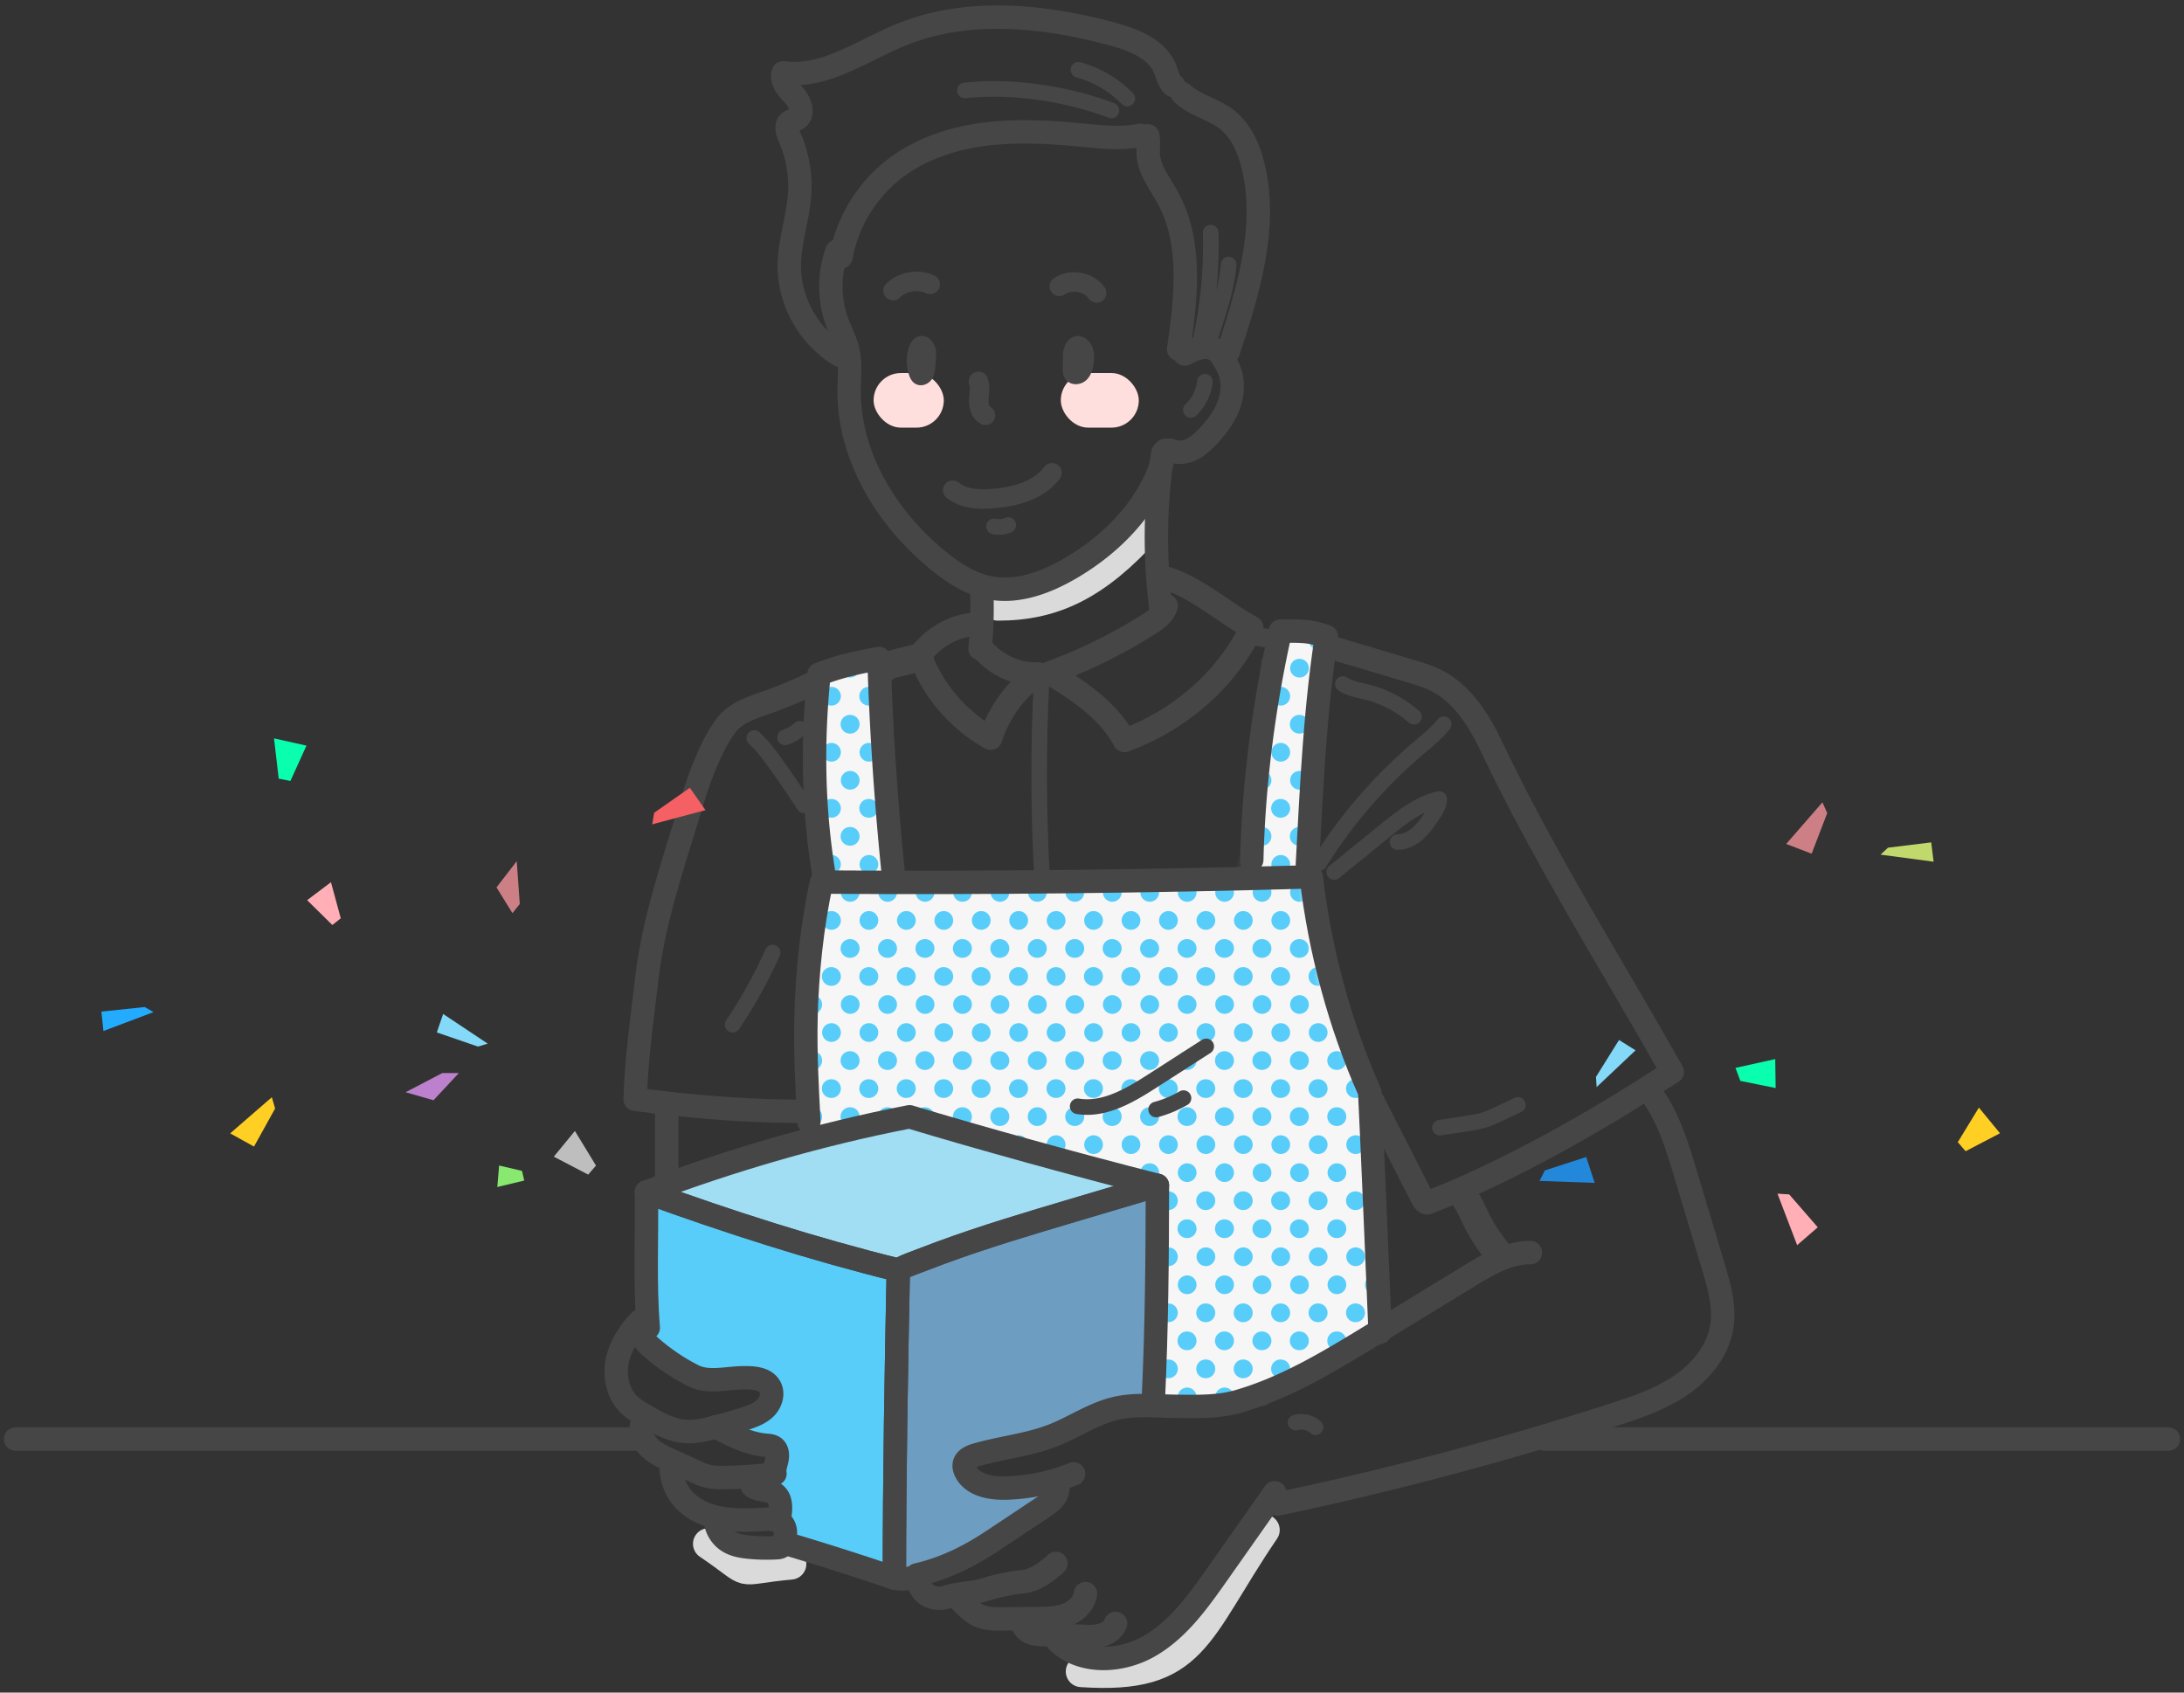 <svg xmlns="http://www.w3.org/2000/svg" xmlns:xlink="http://www.w3.org/1999/xlink" width="280" height="217" viewBox="0 0 280 217">
    <rect x="0" y="0" width="280" height="217" fill="#333333" stroke="none"/>
    <defs>
        <path id="a" d="M67.255 0s-2.88 19.164-2.88 30.662c0 11.498 7.68 27.788 7.68 27.788l1.92 30.66s-14.4 9.583-20.16 9.583h-9.6l1.358-27.45-32.078-9.919L.214 64.398S-.905 52.7 1.975 32.578c0 0-2.88-20.123 0-26.829l6.72-2.876s1.92 23.955 2.88 28.746l45.12-.957S58.615 3.832 60.535 0h6.72z"/>
    </defs>
    <g fill="none" fill-rule="evenodd">
        <path stroke="#DADADA" stroke-linecap="round" stroke-linejoin="round" stroke-width="4" d="M90.844 197.929c6.266 4.231 2.775 3.295 10.533 2.587M138.637 214.302c14.535.99 14.474-4.985 23.429-18.145M127.94 77.572c7.06 0 12.537-2.572 19.06-9.812"/>
        <path fill="#58CDF9" d="M82.988 153.453s16.32-7.666 33.6-10.54l31.679 8.622v27.789s-4.799 0-8.639 2.875c-3.84 2.873-13.44 3.832-13.44 3.832s-4.8.959-.96 3.832c0 0 2.88 1.917 10.56 0 0 0 0 2.876-3.84 4.79-3.84 1.918-10.56 5.751-10.56 5.751l-4.8 1.917h-1.92l-13.44-4.791s.96-1.917-.96-2.876c0 0 .96-1.915-.96-2.874l-2.88-1.917s3.84-.957 3.84-2.873c0-1.918-1.92-1.918-1.92-1.918l-5.76-1.915s4.8-.958 5.76-2.876c.96-1.915-.96-3.832-.96-3.832h-5.76c-1.92 0-7.68-1.916-8.64-4.79v-18.206z"/>
        <g transform="translate(103 82.075)">
            <mask id="b" fill="#fff">
                <use xlink:href="#a"/>
            </mask>
            <use fill="#F6F6F6" xlink:href="#a"/>
            <g fill="#58CDF9" mask="url(#b)">
                <path d="M43.2 64.678c0 .662-.536 1.198-1.2 1.198a1.198 1.198 0 1 1 0-2.396c.664 0 1.2.536 1.2 1.198M48 64.678c0 .662-.536 1.198-1.2 1.198a1.198 1.198 0 1 1 0-2.396c.664 0 1.2.536 1.2 1.198M52.8 64.678c0 .662-.536 1.198-1.2 1.198a1.198 1.198 0 1 1 0-2.396c.664 0 1.2.536 1.2 1.198M57.6 64.678c0 .662-.536 1.198-1.2 1.198a1.198 1.198 0 1 1 0-2.396c.664 0 1.2.536 1.2 1.198M62.4 64.678c0 .662-.536 1.198-1.2 1.198a1.198 1.198 0 1 1 0-2.396c.664 0 1.2.536 1.2 1.198M67.2 64.678c0 .662-.536 1.198-1.2 1.198a1.198 1.198 0 1 1 0-2.396c.664 0 1.2.536 1.2 1.198M72 64.678c0 .662-.536 1.198-1.2 1.198a1.198 1.198 0 1 1 0-2.396c.664 0 1.2.536 1.2 1.198M40.8 68.271c0 .663-.536 1.198-1.2 1.198a1.198 1.198 0 1 1 0-2.396c.664 0 1.2.536 1.2 1.198M45.6 68.271c0 .663-.536 1.198-1.2 1.198a1.198 1.198 0 1 1 0-2.396c.664 0 1.2.536 1.2 1.198M50.4 68.271c0 .663-.536 1.198-1.2 1.198a1.198 1.198 0 1 1 0-2.396c.664 0 1.2.536 1.2 1.198M55.2 68.271c0 .663-.536 1.198-1.2 1.198a1.198 1.198 0 1 1 0-2.396c.664 0 1.2.536 1.2 1.198M60 68.271c0 .663-.536 1.198-1.2 1.198a1.198 1.198 0 1 1 0-2.396c.664 0 1.2.536 1.2 1.198M64.8 68.271c0 .663-.536 1.198-1.2 1.198a1.198 1.198 0 1 1 0-2.396c.664 0 1.2.536 1.2 1.198M69.6 68.271c0 .663-.536 1.198-1.2 1.198a1.198 1.198 0 1 1 0-2.396c.664 0 1.2.536 1.2 1.198M74.4 68.271c0 .663-.536 1.198-1.2 1.198a1.198 1.198 0 1 1 0-2.396c.664 0 1.2.536 1.2 1.198M48 71.864c0 .663-.536 1.198-1.2 1.198a1.198 1.198 0 1 1 0-2.395c.664 0 1.2.535 1.2 1.197M52.8 71.864c0 .663-.536 1.198-1.2 1.198a1.198 1.198 0 1 1 0-2.395c.664 0 1.2.535 1.2 1.197M57.6 71.864c0 .663-.536 1.198-1.2 1.198a1.198 1.198 0 1 1 0-2.395c.664 0 1.2.535 1.2 1.197M62.4 71.864c0 .663-.536 1.198-1.2 1.198a1.198 1.198 0 1 1 0-2.395c.664 0 1.2.535 1.2 1.197M67.2 71.864c0 .663-.536 1.198-1.2 1.198a1.198 1.198 0 1 1 0-2.395c.664 0 1.2.535 1.2 1.197M72 71.864c0 .663-.536 1.198-1.2 1.198a1.198 1.198 0 1 1 0-2.395c.664 0 1.2.535 1.2 1.197M45.6 75.458c0 .662-.536 1.197-1.2 1.197a1.198 1.198 0 1 1 0-2.395c.664 0 1.2.535 1.2 1.198M50.4 75.458c0 .662-.536 1.197-1.2 1.197a1.198 1.198 0 1 1 0-2.395c.664 0 1.2.535 1.2 1.198M55.2 75.458c0 .662-.536 1.197-1.2 1.197a1.198 1.198 0 1 1 0-2.395c.664 0 1.2.535 1.2 1.198M60 75.458c0 .662-.536 1.197-1.2 1.197a1.198 1.198 0 1 1 0-2.395c.664 0 1.2.535 1.2 1.198M64.8 75.458c0 .662-.536 1.197-1.2 1.197a1.198 1.198 0 1 1 0-2.395c.664 0 1.2.535 1.2 1.198M69.6 75.458c0 .662-.536 1.197-1.2 1.197a1.198 1.198 0 1 1 0-2.395c.664 0 1.2.535 1.2 1.198M74.4 75.458c0 .662-.536 1.197-1.2 1.197a1.198 1.198 0 1 1 0-2.395c.664 0 1.2.535 1.2 1.198M48 79.05c0 .663-.536 1.199-1.2 1.199a1.198 1.198 0 1 1 0-2.396c.664 0 1.2.535 1.2 1.198M52.8 79.05c0 .663-.536 1.199-1.2 1.199a1.198 1.198 0 1 1 0-2.396c.664 0 1.2.535 1.2 1.198M57.6 79.05c0 .663-.536 1.199-1.2 1.199a1.198 1.198 0 1 1 0-2.396c.664 0 1.2.535 1.2 1.198M62.4 79.05c0 .663-.536 1.199-1.2 1.199a1.198 1.198 0 1 1 0-2.396c.664 0 1.2.535 1.2 1.198M67.2 79.05c0 .663-.536 1.199-1.2 1.199a1.198 1.198 0 1 1 0-2.396c.664 0 1.2.535 1.2 1.198M72 79.05c0 .663-.536 1.199-1.2 1.199a1.198 1.198 0 1 1 0-2.396c.664 0 1.2.535 1.2 1.198M45.6 82.644c0 .662-.536 1.198-1.2 1.198a1.198 1.198 0 1 1 0-2.396c.664 0 1.2.536 1.2 1.198M50.4 82.644c0 .662-.536 1.198-1.2 1.198a1.198 1.198 0 1 1 0-2.396c.664 0 1.2.536 1.2 1.198M55.2 82.644c0 .662-.536 1.198-1.2 1.198a1.198 1.198 0 1 1 0-2.396c.664 0 1.2.536 1.2 1.198M60 82.644c0 .662-.536 1.198-1.2 1.198a1.198 1.198 0 1 1 0-2.396c.664 0 1.2.536 1.2 1.198M64.8 82.644c0 .662-.536 1.198-1.2 1.198a1.198 1.198 0 1 1 0-2.396c.664 0 1.2.536 1.2 1.198M69.6 82.644c0 .662-.536 1.198-1.2 1.198a1.198 1.198 0 1 1 0-2.396c.664 0 1.2.536 1.2 1.198M74.4 82.644c0 .662-.536 1.198-1.2 1.198a1.198 1.198 0 1 1 0-2.396c.664 0 1.2.536 1.2 1.198M48 86.237c0 .663-.536 1.198-1.2 1.198a1.198 1.198 0 1 1 0-2.395c.664 0 1.2.535 1.2 1.197M52.8 86.237c0 .663-.536 1.198-1.2 1.198a1.198 1.198 0 1 1 0-2.395c.664 0 1.2.535 1.2 1.197M57.6 86.237c0 .663-.536 1.198-1.2 1.198a1.198 1.198 0 1 1 0-2.395c.664 0 1.2.535 1.2 1.197M62.4 86.237c0 .663-.536 1.198-1.2 1.198a1.198 1.198 0 1 1 0-2.395c.664 0 1.2.535 1.2 1.197M67.2 86.237c0 .663-.536 1.198-1.2 1.198a1.198 1.198 0 1 1 0-2.395c.664 0 1.2.535 1.2 1.197M72 86.237c0 .663-.536 1.198-1.2 1.198a1.198 1.198 0 1 1 0-2.395c.664 0 1.2.535 1.2 1.197M45.6 89.83c0 .663-.536 1.198-1.2 1.198a1.198 1.198 0 1 1 0-2.395c.664 0 1.2.535 1.2 1.198M50.4 89.83c0 .663-.536 1.198-1.2 1.198a1.198 1.198 0 1 1 0-2.395c.664 0 1.2.535 1.2 1.198M55.2 89.83c0 .663-.536 1.198-1.2 1.198a1.198 1.198 0 1 1 0-2.395c.664 0 1.2.535 1.2 1.198M60 89.83c0 .663-.536 1.198-1.2 1.198a1.198 1.198 0 1 1 0-2.395c.664 0 1.2.535 1.2 1.198M64.8 89.83c0 .663-.536 1.198-1.2 1.198a1.198 1.198 0 1 1 0-2.395c.664 0 1.2.535 1.2 1.198M69.6 89.83c0 .663-.536 1.198-1.2 1.198a1.198 1.198 0 1 1 0-2.395c.664 0 1.2.535 1.2 1.198M74.4 89.83c0 .663-.536 1.198-1.2 1.198a1.198 1.198 0 1 1 0-2.395c.664 0 1.2.535 1.2 1.198M48 93.424c0 .662-.536 1.197-1.2 1.197a1.198 1.198 0 1 1 0-2.395c.664 0 1.2.535 1.2 1.198M52.8 93.424c0 .662-.536 1.197-1.2 1.197a1.198 1.198 0 1 1 0-2.395c.664 0 1.2.535 1.2 1.198M57.6 93.424c0 .662-.536 1.197-1.2 1.197a1.198 1.198 0 1 1 0-2.395c.664 0 1.2.535 1.2 1.198M62.4 93.424c0 .662-.536 1.197-1.2 1.197a1.198 1.198 0 1 1 0-2.395c.664 0 1.2.535 1.2 1.198M67.2 93.424c0 .662-.536 1.197-1.2 1.197a1.198 1.198 0 1 1 0-2.395c.664 0 1.2.535 1.2 1.198M45.6 97.017c0 .662-.536 1.198-1.2 1.198a1.198 1.198 0 1 1 0-2.396c.664 0 1.2.536 1.2 1.198M50.4 97.017c0 .662-.536 1.198-1.2 1.198a1.198 1.198 0 1 1 0-2.396c.664 0 1.2.536 1.2 1.198M55.2 97.017c0 .662-.536 1.198-1.2 1.198a1.198 1.198 0 1 1 0-2.396c.664 0 1.2.536 1.2 1.198M60 97.017c0 .662-.536 1.198-1.2 1.198a1.198 1.198 0 1 1 0-2.396c.664 0 1.2.536 1.2 1.198M57.6 28.746c0 .662-.536 1.198-1.2 1.198a1.198 1.198 0 1 1 0-2.396c.664 0 1.2.535 1.2 1.198M62.4 28.746c0 .662-.536 1.198-1.2 1.198a1.198 1.198 0 1 1 0-2.396c.664 0 1.2.535 1.2 1.198M4.8 28.746c0 .662-.536 1.198-1.2 1.198a1.198 1.198 0 1 1 0-2.396c.664 0 1.2.535 1.2 1.198M9.6 28.746c0 .662-.536 1.198-1.2 1.198a1.198 1.198 0 1 1 0-2.396c.664 0 1.2.535 1.2 1.198M40.8 32.339c0 .662-.536 1.198-1.2 1.198a1.198 1.198 0 1 1 0-2.396c.664 0 1.2.536 1.2 1.198M45.6 32.339c0 .662-.536 1.198-1.2 1.198a1.198 1.198 0 1 1 0-2.396c.664 0 1.2.536 1.2 1.198M50.4 32.339c0 .662-.536 1.198-1.2 1.198a1.198 1.198 0 1 1 0-2.396c.664 0 1.2.536 1.2 1.198M55.2 32.339c0 .662-.536 1.198-1.2 1.198a1.198 1.198 0 1 1 0-2.396c.664 0 1.2.536 1.2 1.198M60 32.339c0 .662-.536 1.198-1.2 1.198a1.198 1.198 0 1 1 0-2.396c.664 0 1.2.536 1.2 1.198M64.8 32.339c0 .662-.536 1.198-1.2 1.198a1.198 1.198 0 1 1 0-2.396c.664 0 1.2.536 1.2 1.198M43.2 35.932c0 .663-.536 1.198-1.2 1.198a1.198 1.198 0 1 1 0-2.396c.664 0 1.2.536 1.2 1.198M48 35.932c0 .663-.536 1.198-1.2 1.198a1.198 1.198 0 1 1 0-2.396c.664 0 1.2.536 1.2 1.198M52.8 35.932c0 .663-.536 1.198-1.2 1.198a1.198 1.198 0 1 1 0-2.396c.664 0 1.2.536 1.2 1.198M57.6 35.932c0 .663-.536 1.198-1.2 1.198a1.198 1.198 0 1 1 0-2.396c.664 0 1.2.536 1.2 1.198M62.4 35.932c0 .663-.536 1.198-1.2 1.198a1.198 1.198 0 1 1 0-2.396c.664 0 1.2.536 1.2 1.198M40.8 39.525c0 .663-.536 1.198-1.2 1.198a1.198 1.198 0 1 1 0-2.395c.664 0 1.2.535 1.2 1.197M45.6 39.525c0 .663-.536 1.198-1.2 1.198a1.198 1.198 0 1 1 0-2.395c.664 0 1.2.535 1.2 1.197M50.4 39.525c0 .663-.536 1.198-1.2 1.198a1.198 1.198 0 1 1 0-2.395c.664 0 1.2.535 1.2 1.197M55.2 39.525c0 .663-.536 1.198-1.2 1.198a1.198 1.198 0 1 1 0-2.395c.664 0 1.2.535 1.2 1.197M60 39.525c0 .663-.536 1.198-1.2 1.198a1.198 1.198 0 1 1 0-2.395c.664 0 1.2.535 1.2 1.197M64.8 39.525c0 .663-.536 1.198-1.2 1.198a1.198 1.198 0 1 1 0-2.395c.664 0 1.2.535 1.2 1.197M43.2 43.119c0 .662-.536 1.197-1.2 1.197a1.198 1.198 0 1 1 0-2.395c.664 0 1.2.535 1.2 1.198M48 43.119c0 .662-.536 1.197-1.2 1.197a1.198 1.198 0 1 1 0-2.395c.664 0 1.2.535 1.2 1.198M52.8 43.119c0 .662-.536 1.197-1.2 1.197a1.198 1.198 0 1 1 0-2.395c.664 0 1.2.535 1.2 1.198M57.6 43.119c0 .662-.536 1.197-1.2 1.197a1.198 1.198 0 1 1 0-2.395c.664 0 1.2.535 1.2 1.198M62.4 43.119c0 .662-.536 1.197-1.2 1.197a1.198 1.198 0 1 1 0-2.395c.664 0 1.2.535 1.2 1.198M67.2 43.119c0 .662-.536 1.197-1.2 1.197a1.198 1.198 0 1 1 0-2.395c.664 0 1.2.535 1.2 1.198M40.8 46.712c0 .662-.536 1.198-1.2 1.198a1.198 1.198 0 1 1 0-2.396c.664 0 1.2.536 1.2 1.198M45.6 46.712c0 .662-.536 1.198-1.2 1.198a1.198 1.198 0 1 1 0-2.396c.664 0 1.2.536 1.2 1.198M50.4 46.712c0 .662-.536 1.198-1.2 1.198a1.198 1.198 0 1 1 0-2.396c.664 0 1.2.536 1.2 1.198M55.2 46.712c0 .662-.536 1.198-1.2 1.198a1.198 1.198 0 1 1 0-2.396c.664 0 1.2.536 1.2 1.198M60 46.712c0 .662-.536 1.198-1.2 1.198a1.198 1.198 0 1 1 0-2.396c.664 0 1.2.536 1.2 1.198M64.8 46.712c0 .662-.536 1.198-1.2 1.198a1.198 1.198 0 1 1 0-2.396c.664 0 1.2.536 1.2 1.198M69.6 46.712c0 .662-.536 1.198-1.2 1.198a1.198 1.198 0 1 1 0-2.396c.664 0 1.2.536 1.2 1.198M43.2 50.305c0 .662-.536 1.198-1.2 1.198a1.198 1.198 0 1 1 0-2.396c.664 0 1.2.536 1.2 1.198M48 50.305c0 .662-.536 1.198-1.2 1.198a1.198 1.198 0 1 1 0-2.396c.664 0 1.2.536 1.2 1.198M52.8 50.305c0 .662-.536 1.198-1.2 1.198a1.198 1.198 0 1 1 0-2.396c.664 0 1.2.536 1.2 1.198M57.6 50.305c0 .662-.536 1.198-1.2 1.198a1.198 1.198 0 1 1 0-2.396c.664 0 1.2.536 1.2 1.198M62.4 50.305c0 .662-.536 1.198-1.2 1.198a1.198 1.198 0 1 1 0-2.396c.664 0 1.2.536 1.2 1.198M67.2 50.305c0 .662-.536 1.198-1.2 1.198a1.198 1.198 0 1 1 0-2.396c.664 0 1.2.536 1.2 1.198M40.8 53.898c0 .663-.536 1.198-1.2 1.198a1.198 1.198 0 1 1 0-2.395c.664 0 1.2.535 1.2 1.197M45.6 53.898c0 .663-.536 1.198-1.2 1.198a1.198 1.198 0 1 1 0-2.395c.664 0 1.2.535 1.2 1.197M50.4 53.898c0 .663-.536 1.198-1.2 1.198a1.198 1.198 0 1 1 0-2.395c.664 0 1.2.535 1.2 1.197M55.2 53.898c0 .663-.536 1.198-1.2 1.198a1.198 1.198 0 1 1 0-2.395c.664 0 1.2.535 1.2 1.197M60 53.898c0 .663-.536 1.198-1.2 1.198a1.198 1.198 0 1 1 0-2.395c.664 0 1.2.535 1.2 1.197M64.8 53.898c0 .663-.536 1.198-1.2 1.198a1.198 1.198 0 1 1 0-2.395c.664 0 1.2.535 1.2 1.197M69.6 53.898c0 .663-.536 1.198-1.2 1.198a1.198 1.198 0 1 1 0-2.395c.664 0 1.2.535 1.2 1.197M43.2 57.492c0 .662-.536 1.197-1.2 1.197a1.198 1.198 0 1 1 0-2.395c.664 0 1.2.535 1.2 1.198M48 57.492c0 .662-.536 1.197-1.2 1.197a1.198 1.198 0 1 1 0-2.395c.664 0 1.2.535 1.2 1.198M52.8 57.492c0 .662-.536 1.197-1.2 1.197a1.198 1.198 0 1 1 0-2.395c.664 0 1.2.535 1.2 1.198M57.6 57.492c0 .662-.536 1.197-1.2 1.197a1.198 1.198 0 1 1 0-2.395c.664 0 1.2.535 1.2 1.198M62.4 57.492c0 .662-.536 1.197-1.2 1.197a1.198 1.198 0 1 1 0-2.395c.664 0 1.2.535 1.2 1.198M67.2 57.492c0 .662-.536 1.197-1.2 1.197a1.198 1.198 0 1 1 0-2.395c.664 0 1.2.535 1.2 1.198M72 57.492c0 .662-.536 1.197-1.2 1.197a1.198 1.198 0 1 1 0-2.395c.664 0 1.2.535 1.2 1.198M40.8 61.085c0 .662-.536 1.197-1.2 1.197a1.198 1.198 0 1 1 0-2.395c.664 0 1.2.535 1.2 1.198M45.6 61.085c0 .662-.536 1.197-1.2 1.197a1.198 1.198 0 1 1 0-2.395c.664 0 1.2.535 1.2 1.198M50.4 61.085c0 .662-.536 1.197-1.2 1.197a1.198 1.198 0 1 1 0-2.395c.664 0 1.2.535 1.2 1.198M55.2 61.085c0 .662-.536 1.197-1.2 1.197a1.198 1.198 0 1 1 0-2.395c.664 0 1.2.535 1.2 1.198M60 61.085c0 .662-.536 1.197-1.2 1.197a1.198 1.198 0 1 1 0-2.395c.664 0 1.2.535 1.2 1.198M64.8 61.085c0 .662-.536 1.197-1.2 1.197a1.198 1.198 0 1 1 0-2.395c.664 0 1.2.535 1.2 1.198M69.6 61.085c0 .662-.536 1.197-1.2 1.197a1.198 1.198 0 1 1 0-2.395c.664 0 1.2.535 1.2 1.198M74.4 61.085c0 .662-.536 1.197-1.2 1.197a1.198 1.198 0 1 1 0-2.395c.664 0 1.2.535 1.2 1.198M36 68.271c0 .663-.536 1.198-1.2 1.198a1.198 1.198 0 1 1 0-2.396c.664 0 1.2.536 1.2 1.198M2.4 32.339c0 .662-.536 1.198-1.2 1.198a1.198 1.198 0 1 1 0-2.396c.664 0 1.2.536 1.2 1.198M7.2 32.339c0 .662-.536 1.198-1.2 1.198a1.198 1.198 0 1 1 0-2.396c.664 0 1.2.536 1.2 1.198M12 32.339c0 .662-.536 1.198-1.2 1.198a1.198 1.198 0 1 1 0-2.396c.664 0 1.2.536 1.2 1.198M16.8 32.339c0 .662-.536 1.198-1.2 1.198a1.198 1.198 0 1 1 0-2.396c.664 0 1.2.536 1.2 1.198M21.6 32.339c0 .662-.536 1.198-1.2 1.198a1.198 1.198 0 1 1 0-2.396c.664 0 1.2.536 1.2 1.198M26.4 32.339c0 .662-.536 1.198-1.2 1.198a1.198 1.198 0 1 1 0-2.396c.664 0 1.2.536 1.2 1.198M31.2 32.339c0 .662-.536 1.198-1.2 1.198a1.198 1.198 0 1 1 0-2.396c.664 0 1.2.536 1.2 1.198M36 32.339c0 .662-.536 1.198-1.2 1.198a1.198 1.198 0 1 1 0-2.396c.664 0 1.2.536 1.2 1.198M4.8 35.932c0 .663-.536 1.198-1.2 1.198a1.198 1.198 0 1 1 0-2.396c.664 0 1.2.536 1.2 1.198M9.6 35.932c0 .663-.536 1.198-1.2 1.198a1.198 1.198 0 1 1 0-2.396c.664 0 1.2.536 1.2 1.198M14.4 35.932c0 .663-.536 1.198-1.2 1.198a1.198 1.198 0 1 1 0-2.396c.664 0 1.2.536 1.2 1.198M19.2 35.932c0 .663-.536 1.198-1.2 1.198a1.198 1.198 0 1 1 0-2.396c.664 0 1.2.536 1.2 1.198M24 35.932c0 .663-.536 1.198-1.2 1.198a1.198 1.198 0 1 1 0-2.396c.664 0 1.2.536 1.2 1.198M28.8 35.932c0 .663-.536 1.198-1.2 1.198a1.198 1.198 0 1 1 0-2.396c.664 0 1.2.536 1.2 1.198M33.6 35.932c0 .663-.536 1.198-1.2 1.198a1.198 1.198 0 1 1 0-2.396c.664 0 1.2.536 1.2 1.198M38.4 35.932c0 .663-.536 1.198-1.2 1.198a1.198 1.198 0 1 1 0-2.396c.664 0 1.2.536 1.2 1.198M2.4 39.525c0 .663-.536 1.198-1.2 1.198a1.198 1.198 0 1 1 0-2.395c.664 0 1.2.535 1.2 1.197M7.2 39.525c0 .663-.536 1.198-1.2 1.198a1.198 1.198 0 1 1 0-2.395c.664 0 1.2.535 1.2 1.197M12 39.525c0 .663-.536 1.198-1.2 1.198a1.198 1.198 0 1 1 0-2.395c.664 0 1.2.535 1.2 1.197M16.8 39.525c0 .663-.536 1.198-1.2 1.198a1.198 1.198 0 1 1 0-2.395c.664 0 1.2.535 1.2 1.197M21.6 39.525c0 .663-.536 1.198-1.2 1.198a1.198 1.198 0 1 1 0-2.395c.664 0 1.2.535 1.2 1.197M26.4 39.525c0 .663-.536 1.198-1.2 1.198a1.198 1.198 0 1 1 0-2.395c.664 0 1.2.535 1.2 1.197M31.2 39.525c0 .663-.536 1.198-1.2 1.198a1.198 1.198 0 1 1 0-2.395c.664 0 1.2.535 1.2 1.197M36 39.525c0 .663-.536 1.198-1.2 1.198a1.198 1.198 0 1 1 0-2.395c.664 0 1.2.535 1.2 1.197M4.8 43.119c0 .662-.536 1.197-1.2 1.197a1.198 1.198 0 1 1 0-2.395c.664 0 1.2.535 1.2 1.198M9.6 43.119c0 .662-.536 1.197-1.2 1.197a1.198 1.198 0 1 1 0-2.395c.664 0 1.2.535 1.2 1.198M14.4 43.119c0 .662-.536 1.197-1.2 1.197a1.198 1.198 0 1 1 0-2.395c.664 0 1.2.535 1.2 1.198M19.2 43.119c0 .662-.536 1.197-1.2 1.197a1.198 1.198 0 1 1 0-2.395c.664 0 1.2.535 1.2 1.198M24 43.119c0 .662-.536 1.197-1.2 1.197a1.198 1.198 0 1 1 0-2.395c.664 0 1.2.535 1.2 1.198M28.8 43.119c0 .662-.536 1.197-1.2 1.197a1.198 1.198 0 1 1 0-2.395c.664 0 1.2.535 1.2 1.198M33.6 43.119c0 .662-.536 1.197-1.2 1.197a1.198 1.198 0 1 1 0-2.395c.664 0 1.2.535 1.2 1.198M38.4 43.119c0 .662-.536 1.197-1.2 1.197a1.198 1.198 0 1 1 0-2.395c.664 0 1.2.535 1.2 1.198M2.4 46.712c0 .662-.536 1.198-1.2 1.198a1.198 1.198 0 1 1 0-2.396c.664 0 1.2.536 1.2 1.198M7.2 46.712c0 .662-.536 1.198-1.2 1.198a1.198 1.198 0 1 1 0-2.396c.664 0 1.2.536 1.2 1.198M12 46.712c0 .662-.536 1.198-1.2 1.198a1.198 1.198 0 1 1 0-2.396c.664 0 1.2.536 1.2 1.198M16.8 46.712c0 .662-.536 1.198-1.2 1.198a1.198 1.198 0 1 1 0-2.396c.664 0 1.2.536 1.2 1.198M21.6 46.712c0 .662-.536 1.198-1.2 1.198a1.198 1.198 0 1 1 0-2.396c.664 0 1.2.536 1.2 1.198M26.4 46.712c0 .662-.536 1.198-1.2 1.198a1.198 1.198 0 1 1 0-2.396c.664 0 1.2.536 1.2 1.198M31.2 46.712c0 .662-.536 1.198-1.2 1.198a1.198 1.198 0 1 1 0-2.396c.664 0 1.2.536 1.2 1.198M36 46.712c0 .662-.536 1.198-1.2 1.198a1.198 1.198 0 1 1 0-2.396c.664 0 1.2.536 1.2 1.198M4.8 50.305c0 .662-.536 1.198-1.2 1.198a1.198 1.198 0 1 1 0-2.396c.664 0 1.2.536 1.2 1.198M9.6 50.305c0 .662-.536 1.198-1.2 1.198a1.198 1.198 0 1 1 0-2.396c.664 0 1.2.536 1.2 1.198M14.4 50.305c0 .662-.536 1.198-1.2 1.198a1.198 1.198 0 1 1 0-2.396c.664 0 1.2.536 1.2 1.198M19.2 50.305c0 .662-.536 1.198-1.2 1.198a1.198 1.198 0 1 1 0-2.396c.664 0 1.2.536 1.2 1.198M24 50.305c0 .662-.536 1.198-1.2 1.198a1.198 1.198 0 1 1 0-2.396c.664 0 1.2.536 1.2 1.198M28.8 50.305c0 .662-.536 1.198-1.2 1.198a1.198 1.198 0 1 1 0-2.396c.664 0 1.2.536 1.2 1.198M33.6 50.305c0 .662-.536 1.198-1.2 1.198a1.198 1.198 0 1 1 0-2.396c.664 0 1.2.536 1.2 1.198M38.4 50.305c0 .662-.536 1.198-1.2 1.198a1.198 1.198 0 1 1 0-2.396c.664 0 1.2.536 1.2 1.198M2.4 53.898c0 .663-.536 1.198-1.2 1.198a1.198 1.198 0 1 1 0-2.395c.664 0 1.2.535 1.2 1.197M7.2 53.898c0 .663-.536 1.198-1.2 1.198a1.198 1.198 0 1 1 0-2.395c.664 0 1.2.535 1.2 1.197M12 53.898c0 .663-.536 1.198-1.2 1.198a1.198 1.198 0 1 1 0-2.395c.664 0 1.2.535 1.2 1.197M16.8 53.898c0 .663-.536 1.198-1.2 1.198a1.198 1.198 0 1 1 0-2.395c.664 0 1.2.535 1.2 1.197M21.6 53.898c0 .663-.536 1.198-1.2 1.198a1.198 1.198 0 1 1 0-2.395c.664 0 1.2.535 1.2 1.197M26.4 53.898c0 .663-.536 1.198-1.2 1.198a1.198 1.198 0 1 1 0-2.395c.664 0 1.2.535 1.2 1.197M31.2 53.898c0 .663-.536 1.198-1.2 1.198a1.198 1.198 0 1 1 0-2.395c.664 0 1.2.535 1.2 1.197M36 53.898c0 .663-.536 1.198-1.2 1.198a1.198 1.198 0 1 1 0-2.395c.664 0 1.2.535 1.2 1.197M62.4 0c0 .662-.536 1.198-1.2 1.198a1.198 1.198 0 1 1 0-2.396c.664 0 1.2.536 1.2 1.198M67.2 0c0 .662-.536 1.198-1.2 1.198a1.198 1.198 0 1 1 0-2.396c.664 0 1.2.536 1.2 1.198M60 3.593c0 .663-.536 1.198-1.2 1.198a1.198 1.198 0 1 1 0-2.396c.664 0 1.2.536 1.2 1.198M64.8 3.593c0 .663-.536 1.198-1.2 1.198a1.198 1.198 0 1 1 0-2.396c.664 0 1.2.536 1.2 1.198M62.4 7.186c0 .663-.536 1.198-1.2 1.198a1.198 1.198 0 1 1 0-2.395c.664 0 1.2.535 1.2 1.197M67.2 7.186c0 .663-.536 1.198-1.2 1.198a1.198 1.198 0 1 1 0-2.395c.664 0 1.2.535 1.2 1.197M60 10.78c0 .662-.536 1.197-1.2 1.197a1.198 1.198 0 1 1 0-2.395c.664 0 1.2.535 1.2 1.198M64.8 10.78c0 .662-.536 1.197-1.2 1.197a1.198 1.198 0 1 1 0-2.395c.664 0 1.2.535 1.2 1.198M62.4 14.373c0 .662-.536 1.198-1.2 1.198a1.198 1.198 0 1 1 0-2.396c.664 0 1.2.536 1.2 1.198M67.2 14.373c0 .662-.536 1.198-1.2 1.198a1.198 1.198 0 1 1 0-2.396c.664 0 1.2.536 1.2 1.198M60 17.966c0 .662-.536 1.198-1.2 1.198a1.198 1.198 0 1 1 0-2.396c.664 0 1.2.536 1.2 1.198M64.8 17.966c0 .662-.536 1.198-1.2 1.198a1.198 1.198 0 1 1 0-2.396c.664 0 1.2.536 1.2 1.198M57.6 21.56c0 .662-.536 1.197-1.2 1.197a1.198 1.198 0 1 1 0-2.395c.664 0 1.2.535 1.2 1.197M62.4 21.56c0 .662-.536 1.197-1.2 1.197a1.198 1.198 0 1 1 0-2.395c.664 0 1.2.535 1.2 1.197M60 25.153c0 .662-.536 1.197-1.2 1.197a1.198 1.198 0 1 1 0-2.395c.664 0 1.2.535 1.2 1.198M64.8 25.153c0 .662-.536 1.197-1.2 1.197a1.198 1.198 0 1 1 0-2.395c.664 0 1.2.535 1.2 1.198M7.2 3.593c0 .663-.536 1.198-1.2 1.198a1.198 1.198 0 1 1 0-2.396c.664 0 1.2.536 1.2 1.198M4.8 7.186c0 .663-.536 1.198-1.2 1.198a1.198 1.198 0 1 1 0-2.395c.664 0 1.2.535 1.2 1.197M9.6 7.186c0 .663-.536 1.198-1.2 1.198a1.198 1.198 0 1 1 0-2.395c.664 0 1.2.535 1.2 1.197M2.4 10.78c0 .662-.536 1.197-1.2 1.197a1.198 1.198 0 1 1 0-2.395c.664 0 1.2.535 1.2 1.198M7.2 10.78c0 .662-.536 1.197-1.2 1.197a1.198 1.198 0 1 1 0-2.395c.664 0 1.2.535 1.2 1.198M4.8 14.373c0 .662-.536 1.198-1.2 1.198a1.198 1.198 0 1 1 0-2.396c.664 0 1.2.536 1.2 1.198M9.6 14.373c0 .662-.536 1.198-1.2 1.198a1.198 1.198 0 1 1 0-2.396c.664 0 1.2.536 1.2 1.198M2.4 17.966c0 .662-.536 1.198-1.2 1.198a1.198 1.198 0 1 1 0-2.396c.664 0 1.2.536 1.2 1.198M7.2 17.966c0 .662-.536 1.198-1.2 1.198a1.198 1.198 0 1 1 0-2.396c.664 0 1.2.536 1.2 1.198M12 17.966c0 .662-.536 1.198-1.2 1.198a1.198 1.198 0 1 1 0-2.396c.664 0 1.2.536 1.2 1.198M4.8 21.56c0 .662-.536 1.197-1.2 1.197a1.198 1.198 0 1 1 0-2.395c.664 0 1.2.535 1.2 1.197M9.6 21.56c0 .662-.536 1.197-1.2 1.197a1.198 1.198 0 1 1 0-2.395c.664 0 1.2.535 1.2 1.197M2.4 25.153c0 .662-.536 1.197-1.2 1.197a1.198 1.198 0 1 1 0-2.395c.664 0 1.2.535 1.2 1.198M7.2 25.153c0 .662-.536 1.197-1.2 1.197a1.198 1.198 0 1 1 0-2.395c.664 0 1.2.535 1.2 1.198M12 25.153c0 .662-.536 1.197-1.2 1.197a1.198 1.198 0 1 1 0-2.395c.664 0 1.2.535 1.2 1.198M4.8 57.492c0 .662-.536 1.197-1.2 1.197a1.198 1.198 0 1 1 0-2.395c.664 0 1.2.535 1.2 1.198M9.6 57.492c0 .662-.536 1.197-1.2 1.197a1.198 1.198 0 1 1 0-2.395c.664 0 1.2.535 1.2 1.198M14.4 57.492c0 .662-.536 1.197-1.2 1.197a1.198 1.198 0 1 1 0-2.395c.664 0 1.2.535 1.2 1.198M19.2 57.492c0 .662-.536 1.197-1.2 1.197a1.198 1.198 0 1 1 0-2.395c.664 0 1.2.535 1.2 1.198M24 57.492c0 .662-.536 1.197-1.2 1.197a1.198 1.198 0 1 1 0-2.395c.664 0 1.2.535 1.2 1.198M28.8 57.492c0 .662-.536 1.197-1.2 1.197a1.198 1.198 0 1 1 0-2.395c.664 0 1.2.535 1.2 1.198M33.6 57.492c0 .662-.536 1.197-1.2 1.197a1.198 1.198 0 1 1 0-2.395c.664 0 1.2.535 1.2 1.198M38.4 57.492c0 .662-.536 1.197-1.2 1.197a1.198 1.198 0 1 1 0-2.395c.664 0 1.2.535 1.2 1.198M2.4 61.085c0 .662-.536 1.197-1.2 1.197a1.198 1.198 0 1 1 0-2.395c.664 0 1.2.535 1.2 1.198M7.2 61.085c0 .662-.536 1.197-1.2 1.197a1.198 1.198 0 1 1 0-2.395c.664 0 1.2.535 1.2 1.198M12 61.085c0 .662-.536 1.197-1.2 1.197a1.198 1.198 0 1 1 0-2.395c.664 0 1.2.535 1.2 1.198M16.8 61.085c0 .662-.536 1.197-1.2 1.197a1.198 1.198 0 1 1 0-2.395c.664 0 1.2.535 1.2 1.198M21.6 61.085c0 .662-.536 1.197-1.2 1.197a1.198 1.198 0 1 1 0-2.395c.664 0 1.2.535 1.2 1.198M26.4 61.085c0 .662-.536 1.197-1.2 1.197a1.198 1.198 0 1 1 0-2.395c.664 0 1.2.535 1.2 1.198M31.2 61.085c0 .662-.536 1.197-1.2 1.197a1.198 1.198 0 1 1 0-2.395c.664 0 1.2.535 1.2 1.198M36 61.085c0 .662-.536 1.197-1.2 1.197a1.198 1.198 0 1 1 0-2.395c.664 0 1.2.535 1.2 1.198M24 64.678c0 .662-.536 1.198-1.2 1.198a1.198 1.198 0 1 1 0-2.396c.664 0 1.2.536 1.2 1.198M28.8 64.678c0 .662-.536 1.198-1.2 1.198a1.198 1.198 0 1 1 0-2.396c.664 0 1.2.536 1.2 1.198M33.6 64.678c0 .662-.536 1.198-1.2 1.198a1.198 1.198 0 1 1 0-2.396c.664 0 1.2.536 1.2 1.198M38.4 64.678c0 .662-.536 1.198-1.2 1.198a1.198 1.198 0 1 1 0-2.396c.664 0 1.2.536 1.2 1.198"/>
            </g>
        </g>
        <path fill="#A1DDF3" fill-rule="nonzero" d="M85.477 152.839l29.688 10 31.998-10.756-30.5-8.901z"/>
        <path fill="#6D9EC2" fill-rule="nonzero" d="M115 202.22v-39.38l33.22-10.008v26.631c-2.694.124-5.59 1.058-8.691 2.802-3.1 1.745-7.129 2.895-12.085 3.451-5.24 2.173-5.609 3.66-1.104 4.463 4.504.803 7.588.803 9.252 0-3.75 4.387-7.858 7.49-12.327 9.31"/>
        <g transform="translate(79 1.826)">
            <path stroke="#464646" stroke-linecap="round" stroke-linejoin="round" stroke-width="3" d="M72.885 43.562c.66-.333 1.33-.67 2.057-.804.727-.134 1.53-.038 2.107.423.344.276.583.66.811 1.038.288.478.57.965.77 1.484.556 1.46.412 3.124-.16 4.577-.57 1.455-1.539 2.723-2.614 3.856-.638.672-1.334 1.315-2.177 1.697-.843.383-1.862.475-2.683.048M67.225 15.521c-2.478.512-5.041.212-7.559-.03-4.156-.4-8.359-.645-12.499-.103-4.141.543-8.245 1.913-11.541 4.472-3.546 2.752-6.022 6.843-6.81 11.257M68.163 15.592c.142.784-.004 1.591.047 2.387.133 2.029 1.506 3.723 2.489 5.504 3.205 5.808 2.35 12.91 1.408 19.472M72.574 10.168c1.584 1.481 3.886 1.94 5.617 3.25 1.923 1.458 2.944 3.82 3.497 6.168 1.85 7.865-.702 16.023-3.227 23.7"/>
            <path stroke="#464646" stroke-linecap="round" stroke-linejoin="round" stroke-width="3" d="M71.495 9.176c-.647-.46-.794-1.332-1.081-2.07-1.036-2.666-4.104-3.843-6.87-4.588-8.868-2.385-18.563-3.353-27.06.128-4.959 2.031-9.761 5.585-15.071 4.87-.358 1.095.662 2.095 1.438 2.946.776.853 1.274 2.42.267 2.98-.29.158-.648.186-.903.396-.544.445-.26 1.306.024 1.95a15.494 15.494 0 0 1 1.288 7.137c-.182 3.108-1.304 6.12-1.336 9.233-.048 4.632 2.518 9.201 6.502 11.575M70.074 56.26a71.542 71.542 0 0 0-.225 19.982M46.84 73.466c.129 2.62.065 5.248-.192 7.86"/>
            <path stroke="#464646" stroke-linecap="round" stroke-linejoin="round" stroke-width="3" d="M70.515 75.824c-.269 1.042-1.229 1.735-2.138 2.315a65.435 65.435 0 0 1-12.827 6.323c3.727 2.267 7.566 4.797 9.61 8.647 7.04-2.596 13.06-7.73 16.312-14.481-3.817-2.068-7.333-5.41-11.54-6.483M46.7 81.045c1.698 2.276 4.554 3.64 7.396 3.531-2.868 1.896-5.03 4.979-6.1 8.242-4.146-2.328-7.489-6.183-9.044-10.669 1.664-2.18 4.109-3.663 6.842-3.927M35.583 110.734c-.97-9.351-1.6-18.737-1.893-28.132-2.689.478-5.142 1.02-7.686 2.016-.925 8.812-.768 17.735.762 26.462M81.482 108.41c.256-9.882 1.518-19.68 3.675-29.326 2.365.014 3.682-.113 5.9.707-1.497 9.722-1.898 19.351-2.441 29.17"/>
            <path stroke="#464646" stroke-linecap="round" stroke-linejoin="round" stroke-width="2" d="M54.53 85.361c-.427 8.56-.398 17.142.087 25.698"/>
            <path stroke="#464646" stroke-linecap="round" stroke-linejoin="round" stroke-width="3" d="M24.7 141.979c-.237-4.414-.469-8.83-.37-13.248.128-5.705.772-11.895 1.994-17.47 20.928.148 41.86-.075 62.781-.669 1.102 9.418 3.65 18.926 7.5 27.592.502 10.567.902 20.644 1.335 30.77"/>
            <path stroke="#464646" stroke-linecap="round" stroke-linejoin="round" stroke-width="3" d="M37.607 141.355c-11.5 2.23-22.778 5.524-33.74 9.65 10.602 3.85 21.347 7.303 32.298 10.008.576-.374 1.222-.623 1.864-.869 1.174-.45 2.347-.901 3.528-1.336 5.617-2.07 11.36-3.776 17.1-5.48 3.576-1.061 7.153-2.122 10.73-3.185-10.348-2.625-23.16-6.182-31.78-8.788z"/>
            <path stroke="#464646" stroke-linecap="round" stroke-linejoin="round" stroke-width="3" d="M4.112 168.408c-.474-5.65-.148-11.735-.244-17.402 10.602 3.85 21.346 7.302 32.297 10.007-.256 12.998-.497 26.066-.497 39.48"/>
            <path stroke="#464646" stroke-linecap="round" stroke-linejoin="round" stroke-width="3" d="M35.668 200.494c0-13.415.241-26.483.498-39.481.576-.374 1.221-.623 1.862-.869 1.175-.45 2.349-.901 3.528-1.336 5.617-2.07 11.362-3.776 17.101-5.48 3.576-1.061 7.154-2.122 10.73-3.185-.015 9.19-.086 18.414-.53 27.594"/>
            <path stroke="#464646" stroke-linecap="round" stroke-linejoin="round" stroke-width="3.6" d="M38.87 82.465c-1.249.311-2.497.624-3.745.934-.243.061-.514.143-.627.367"/>
            <path stroke="#464646" stroke-linecap="round" stroke-linejoin="round" stroke-width="3" d="M25.287 85.741a61.418 61.418 0 0 1-6.094 2.525c-1.863.658-3.882 1.308-5.077 2.882-1.307 1.72-2.2 3.749-3.004 5.754-.592 1.483-1.063 3.01-1.532 4.534l-1.297 4.215c-1.815 5.893-3.636 11.827-4.356 17.95-.606 5.16-1.332 10.313-1.5 15.504 7.268.972 14.54 1.57 21.875 1.546"/>
            <path stroke="#464646" stroke-linecap="round" stroke-linejoin="round" stroke-width="2.4" d="M81.425 79.592c.777.203 1.566.356 2.36.46"/>
            <path stroke="#464646" stroke-linecap="round" stroke-linejoin="round" stroke-width="3" d="M91.636 81.175c3.392 1.01 6.785 2.02 10.178 3.033 1.113.331 2.232.666 3.272 1.184 3.379 1.688 5.518 5.107 7.137 8.516 6.832 14.372 15.353 27.824 23.173 41.684-8.762 5.724-17.877 10.969-27.452 15.2-1.248.55-2.592 1.02-3.838 1.578-.373.167-.68-.424-.866-.788l-6.338-12.439"/>
            <path stroke="#464646" stroke-linecap="round" stroke-linejoin="round" stroke-width="2" d="M106.086 91.033c-.93 1.168-2.112 2.103-3.248 3.07a63.426 63.426 0 0 0-12.68 14.682M17.7 92.8c1.036.956 1.885 2.093 2.708 3.236 1.273 1.77 2.502 3.57 3.684 5.399M92.06 109.969l6.445-5.235c2.122-1.723 4.342-3.495 7.005-4.121.013.726-.402 1.381-.802 1.986-.552.834-1.111 1.676-1.848 2.351-.738.676-1.685 1.176-2.685 1.181M93.163 85.88c.955.611 2.118.777 3.217 1.062a14.487 14.487 0 0 1 5.896 3.123M21.648 92.709a5.563 5.563 0 0 0 1.898-1.094"/>
            <path stroke="#464646" stroke-linecap="round" stroke-linejoin="round" stroke-width="3.6" d="M108.246 151.012c.973 1.123 1.523 2.537 2.2 3.858a20.555 20.555 0 0 0 2.365 3.607"/>
            <path stroke="#464646" stroke-linecap="round" stroke-linejoin="round" stroke-width="3" d="M117.21 158.77c-2.813-.026-5.379 1.486-7.779 2.95l-12.64 7.713c-5.43 3.314-10.946 6.667-17.062 8.422-2.524.725-5.294.653-7.921.622-2.609-.029-5.259-.332-7.798.266-2.816.663-5.257 2.376-7.949 3.439-3.163 1.248-6.61 1.569-9.88 2.51-.638.183-1.359.48-1.534 1.118-.103.373.017.775.203 1.114.943 1.72 3.241 2.09 5.205 2.03a24.888 24.888 0 0 0 8.585-1.82"/>
            <path stroke="#464646" stroke-linecap="round" stroke-linejoin="round" stroke-width="3" d="M132.403 137.993c2.399 3.105 3.574 6.956 4.7 10.714l3.525 11.76c.766 2.551 1.538 5.21 1.104 7.837-.511 3.1-2.68 5.737-5.284 7.505-2.604 1.769-5.632 2.79-8.629 3.757A424.827 424.827 0 0 1 84.805 191M56.548 188.353c.224.618.005 1.324-.394 1.848-.399.522-.957.897-1.505 1.261l-6.53 4.34c-2.932 1.948-6.13 3.507-9.566 4.289.02.903.48 1.974 1.224 2.489.745.516 1.739.65 2.593.352 1.562-.544 3.279-.453 4.857-.944 1.66-.516 3.37-.87 5.099-1.054 1.372-.146 3.04-1.372 4.042-2.318M4.31 170.754a26.267 26.267 0 0 0 5.562 3.793c1.944.987 4.314.276 6.496.265 1.229-.007 2.693.078 3.32 1.132.515.864.161 2.035-.552 2.745-.711.71-1.699 1.062-2.657 1.371a63.601 63.601 0 0 1-4.162 1.187c-1.115.277-2.255.526-3.401.453-1.857-.12-3.543-1.067-5.155-1.99-.761-.437-1.53-.879-2.152-1.495-1.414-1.405-1.865-3.59-1.475-5.542.39-1.953 1.527-3.69 2.9-5.135-.05 1.351.263 2.315 1.275 3.216zM44.265 203.515c.704.724 1.436 1.466 2.37 1.85.922.38 1.95.374 2.948.365 1.48-.017 2.96-.034 4.44-.048 1.267-.014 2.566-.035 3.746-.491 1.182-.456 2.24-1.452 2.398-2.705"/>
            <path stroke="#464646" stroke-linecap="round" stroke-linejoin="round" stroke-width="3" d="M3.415 180.439c-.5 1.029-.085 2.314.691 3.155.776.84 1.848 1.336 2.89 1.81l3.252 1.479c.426.194.854.389 1.306.514.7.19 1.436.206 2.16.203a47.201 47.201 0 0 0 6.641-.491c-.123-.582.114-1.171.243-1.755.128-.58.098-1.293-.388-1.637-.295-.208-.68-.223-1.04-.255-2.285-.193-4.382-1.296-6.405-2.376M52.127 206.164c-.005.568.437 1.064.955 1.299.518.233 1.103.262 1.67.285l5.04.213c.813.034 1.64.066 2.424-.153.784-.22 1.528-.736 1.808-1.497"/>
            <path stroke="#464646" stroke-linecap="round" stroke-linejoin="round" stroke-width="3" d="M7.065 185.949a6.217 6.217 0 0 0 1.526 4.392c1.032 1.172 2.488 1.914 4 2.301 1.514.386 3.093.438 4.656.404 1.23-.03 2.46-.11 3.682-.246.192-1.086.304-2.404-.561-3.09-.811-.643-2.09-.365-2.905-1.006M56.592 208.597c3.016 2.955 8.124 2.718 11.781.604 3.659-2.113 6.203-5.671 8.633-9.122l7.408-10.522M12.776 193.469c.187.955.788 1.82 1.617 2.33.783.481 1.719.64 2.633.731 1.17.118 2.35.144 3.522.077.208-.012.426-.029.598-.145.215-.145.31-.41.381-.659.165-.582.257-1.213.057-1.786-.2-.572-.766-1.05-1.368-.977"/>
            <path stroke="#464646" stroke-linecap="round" stroke-linejoin="round" stroke-width="2" d="M65.524 10.808a13.875 13.875 0 0 0-6.265-3.685M76.214 28A56.336 56.336 0 0 1 75 41.398M63.487 12.336a44.157 44.157 0 0 0-11.289-2.58c-2.491-.232-5.005-.251-7.492.013M78.518 32.094c-.272 3.691-1.92 7.664-2.518 10.012M20.052 120.307a61.426 61.426 0 0 1-5.12 9.235M87.094 180.56a2.755 2.755 0 0 1 2.558.59"/>
            <path stroke="#464646" stroke-linecap="round" stroke-linejoin="round" stroke-width="2.5" d="M35.493 35.433c1.227-1.195 3.215-1.528 4.765-.799M56.806 34.888c1.478-1.022 3.752-.622 4.79.844M43.143 61.024c1.41 1.148 3.4 1.223 5.215 1.07 2.814-.238 5.83-1.045 7.52-3.303"/>
            <path stroke="#464646" stroke-linecap="round" stroke-linejoin="round" stroke-width="2" d="M48.444 65.662a2.863 2.863 0 0 0 1.819-.173M75.476 47.122a5.999 5.999 0 0 1-1.803 3.61M105.61 142.752l3.53-.546c.716-.112 1.435-.224 2.126-.437.647-.2 1.263-.489 1.876-.776l2.461-1.153M59.163 140.008c3.42.563 6.693-1.39 9.605-3.261l6.876-4.416M69.22 140.426a14.63 14.63 0 0 0 3.51-1.463"/>
            <path stroke="#464646" stroke-linecap="round" stroke-linejoin="round" stroke-width="3" d="M21.92 196.115a377.699 377.699 0 0 1 13.462 4.286c1.224.416 2.584.114 3.804-.317M6.477 140.22v10.037"/>
            <rect width="9" height="7" x="33" y="46" fill="#FFDEDE" fill-rule="nonzero" rx="3.5"/>
            <rect width="10" height="7" x="57" y="46" fill="#FFDEDE" fill-rule="nonzero" rx="3.5"/>
            <path fill="#464646" stroke="#464646" stroke-width="1.5" d="M38.266 42.874a4.82 4.82 0 0 0 .023 3.225c.089.244.213.497.438.63.377.221.89-.005 1.128-.372.239-.364.277-.821.309-1.257l.104-1.464c.102-1.433-1.412-2.44-2.002-.762M58.229 42.779c-.187.422-.2.9-.207 1.361l-.02 1.209c-.007.348-.005.722.202 1.002.342.463 1.102.409 1.533.028.43-.382.597-.976.691-1.541.092-.537.132-1.094.003-1.623-.29-1.185-1.596-1.804-2.202-.436"/>
            <path stroke="#464646" stroke-linecap="round" stroke-linejoin="round" stroke-width="2.5" d="M46.443 47.07c.262.734.078 1.54.04 2.318-.039.779.158 1.686.857 2.033"/>
            <path stroke="#464646" stroke-linecap="round" stroke-linejoin="round" stroke-width="3" d="M28.305 30.39a13.383 13.383 0 0 0 .046 9.151c.438 1.17 1.043 2.285 1.336 3.501.402 1.668.193 3.415.177 5.132-.072 8.496 4.81 16.486 11.407 21.857 1.954 1.59 4.134 3.02 6.609 3.503 3.584.7 7.259-.692 10.41-2.536 5.732-3.353 10.671-8.618 12.105-15.093"/>
        </g>
        <path stroke="#464646" stroke-linecap="round" stroke-linejoin="round" stroke-width="3" d="M198 184.5h80M2 184.5h80"/>
        <path fill="#CC8086" fill-rule="nonzero" d="M66.638 115.9l-.943 1.17-2.04-3.301 2.594-3.357z"/>
        <path fill="#FFAFB5" fill-rule="nonzero" d="M42.608 118.594l1.08-.86-1.256-4.628-3.056 2.302z"/>
        <path fill="#FFCF23" fill-rule="nonzero" d="M251 146.437l1.002 1.157 4.408-2.3-2.705-3.294z"/>
        <path fill="#BEBEBE" fill-rule="nonzero" d="M76.41 149.437l-1.002 1.157-4.408-2.3L73.705 145z"/>
        <path fill="#09FFAE" fill-rule="nonzero" d="M35.732 99.827l1.502.295 2.057-4.526-4.16-.93z"/>
        <path fill="#89E86F" fill-rule="nonzero" d="M66.919 150.114l.295 1.241-3.455.828.23-2.755z"/>
        <path fill="#09FFAE" fill-rule="nonzero" d="M223.123 138.582l-.627-1.671 5.097-1.128.055 3.711z"/>
        <path fill="#FFCF23" fill-rule="nonzero" d="M35.271 142.118l-.422-1.445-5.338 4.634L32.565 147z"/>
        <path fill="#CC8086" fill-rule="nonzero" d="M234.26 104.24l-.618-1.372L229 108.2l3.26 1.252z"/>
        <path fill="#BC80CC" fill-rule="nonzero" d="M58.827 137.573h-2.124L52 140.032l3.575 1.029z"/>
        <path fill="#83D9F7" fill-rule="nonzero" d="M61.278 134.181l1.251-.379L56.814 130 56 132.364z"/>
        <path fill="#C1D86C" fill-rule="nonzero" d="M242.052 108.68l-.959.89 6.804.911-.305-2.481z"/>
        <path fill="#23ABFF" fill-rule="nonzero" d="M18.552 129.11l1.133.651-6.424 2.42-.261-2.487z"/>
        <path fill="#83D9F7" fill-rule="nonzero" d="M204.61 138.067l.087 1.305 4.99-4.714-2.12-1.324z"/>
        <path fill="#FFAFB5" fill-rule="nonzero" d="M229.385 153.133l-1.504-.096 2.524 6.605 2.642-2.296z"/>
        <path fill="#F46064" fill-rule="nonzero" d="M83.868 104.202l-.253 1.485 6.833-1.82L88.44 101z"/>
        <path fill="#2388D9" fill-rule="nonzero" d="M198.056 150.059l-.677 1.344 7.065.252-1.08-3.321z"/>
    </g>
</svg>
